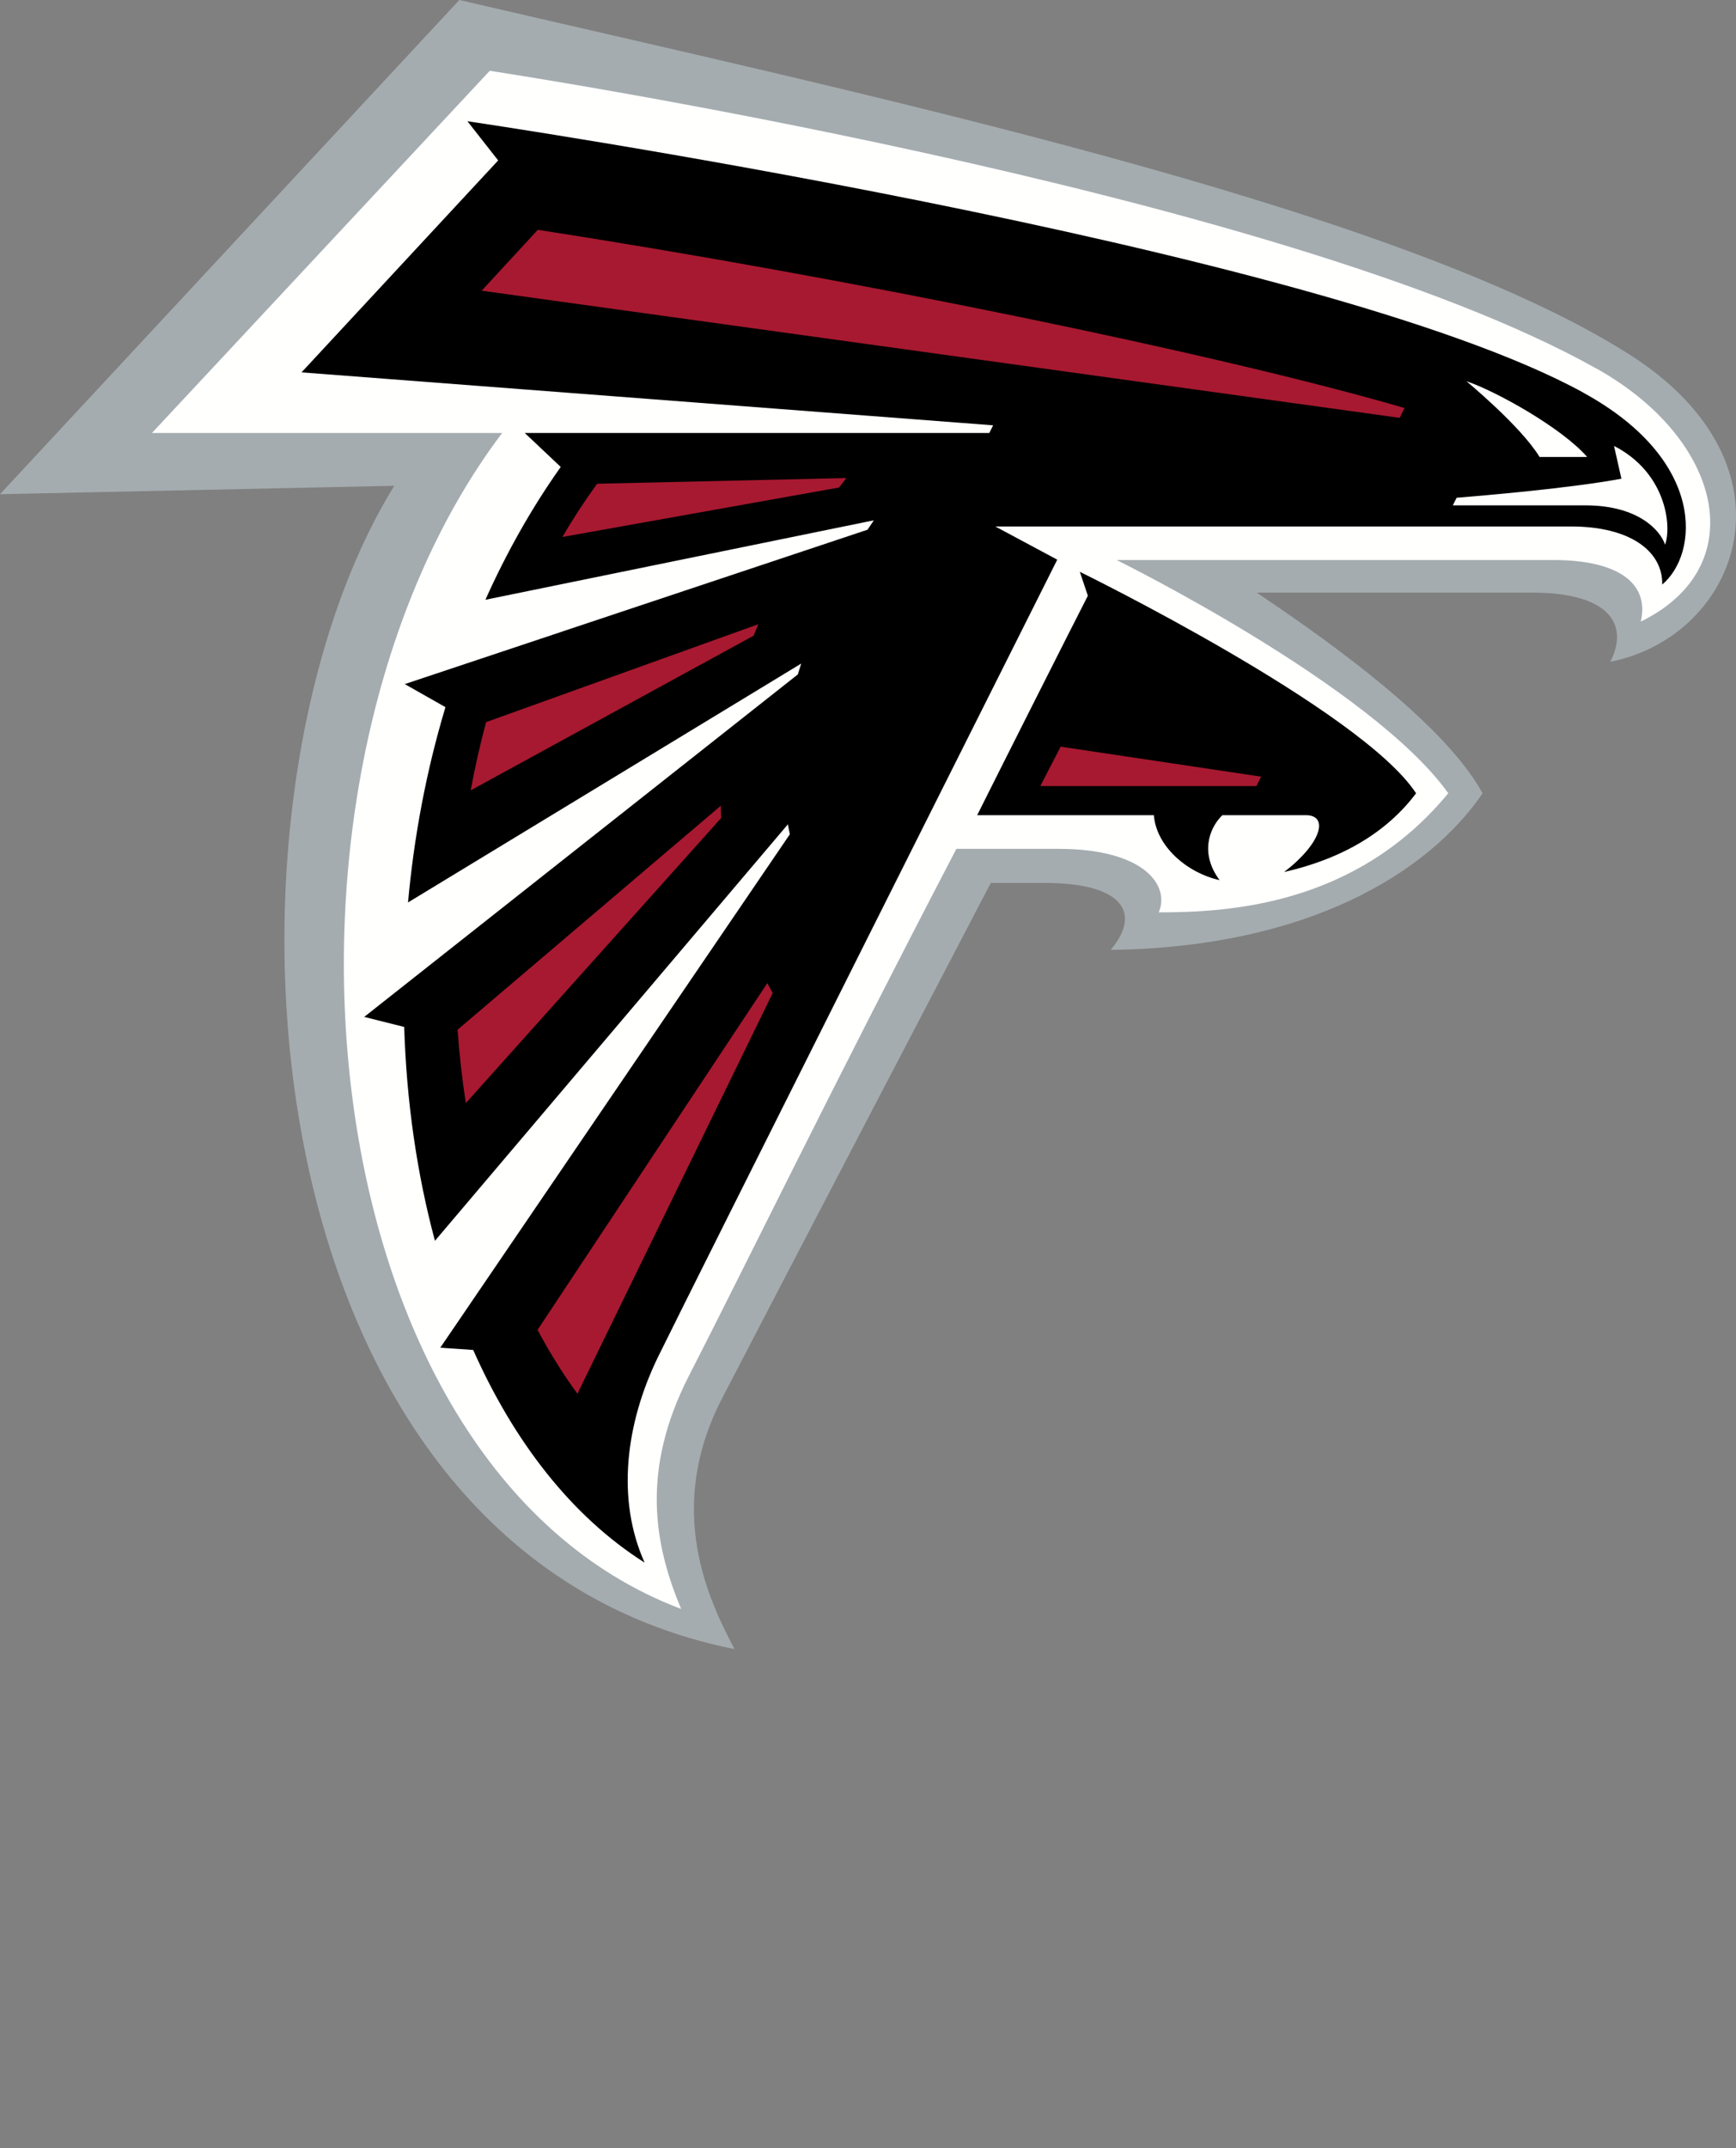 <?xml version="1.0" encoding="UTF-8"?>
<svg id="Layer" xmlns="http://www.w3.org/2000/svg" viewBox="0 0 399.81 494.51">
  <rect x="0" y="0" width="399.81" height="494.51" fill="#808080" stroke="none"/>
  <defs>
    <style>
      .cls-1 {
        fill: #a71930;
      }

      .cls-1, .cls-2, .cls-3, .cls-4 {
        stroke-width: 0px;
      }

      .cls-3 {
        fill: #fffffe;
      }

      .cls-4 {
        fill: #a5acaf;
      }
    </style>
  </defs>
  <path class="cls-4" d="m375,81.43C321.15,47.42,197.8,21.4,105.79,0L0,113.77l90.81-1.94c-45.21,73.09-36,244.95,78.34,267.8-5.89-11.29-16.11-32.03-2.86-57.71,9.44-18.26,61.89-118.66,61.89-118.66h12.56c17.01,0,22.6,6.4,15.06,15.41,45.33-.58,73.16-17.73,85.65-36.05-9.51-17.41-39.76-37.9-52.02-46.2h63.42c18.19,0,22.29,7.62,18.01,15.92,29.68-5.84,44.85-45.2,4.14-70.91"/>
  <path class="cls-3" d="m367.76,84.9C294.41,43.74,112.79,16.3,112.79,16.3L34.99,99.68h80.66c-59.56,78.73-46.36,237.67,41.22,270.71-6.21-14.78-9.36-31.93,1.84-53.76,12.63-24.61,32.74-65.98,61.55-121.22h23.51c19.51,0,25.75,8.25,23.1,14.62,16.05,0,45.38-1.57,66.67-27.42-17.73-24.79-76.37-53.69-76.37-53.69h100.59c14.78,0,22.17,5.26,20.13,14.17,25.7-12.55,19.02-41.85-10.14-58.21"/>
  <path class="cls-2" d="m248.7,131.64s64.83,31.74,77.43,50.98c-6.64,8.84-16.79,15.03-30.39,18.13,8.69-6.67,10.33-13.09,4.99-13.09h-19.22c-3.28,3.23-5.03,9.07-.63,14.95-7.43-1.63-14.58-7.74-15.14-14.95h-40.69c5.43-10.88,21.11-41.96,25.49-50.52l-1.85-5.5h0Zm116-41.21c28.39,15.58,26.51,37.05,18.12,44.14.15-7.66-7.38-13.37-20.96-13.37h-132.63l14.26,7.64s-85.36,170.05-91.91,183.47c-7.56,15.51-9.64,32.92-3.12,47.42-16.89-10.71-30.15-27.95-39.48-48.96l-7.58-.52,80.51-118.2c-.17-.76-.32-1.53-.45-2.29l-81.29,95.88c-4.16-15.46-6.56-32.13-7.08-49.23l-9.21-2.31,99.86-78.84c.25-.84.51-1.67.78-2.5l-90.55,54.99c1.37-15.17,4.22-30.33,8.62-44.96l-9.37-5.31,106.58-35.54c.48-.73.96-1.45,1.45-2.16l-89.46,18.29c4.83-10.77,10.59-21.05,17.35-30.58l-8.29-7.82h106.99c.3-.6.59-1.19.89-1.76l-159.29-12.19,45.29-48.79-7.08-9.02s195.37,28.64,257.05,62.5h0Z"/>
  <path class="cls-3" d="m371.72,102.66l1.7,7.54c-11.61,2.18-32.15,3.92-37.95,4.39-.28.58-.58,1.16-.88,1.75h30.57c12.13,0,17.24,5.76,18.32,9.06,1.59-4.53.12-16.67-11.76-22.74Zm-34-14.9c6.78,2.26,22.04,10.78,27.81,17.44h-10.96c-4.32-7.11-16.85-17.44-16.85-17.44h0Z"/>
  <path class="cls-1" d="m108.4,181.95l65.15-35.6c.35-.88.72-1.77,1.1-2.65l-62.7,22.54c-1.39,5.17-2.57,10.42-3.55,15.71h0Zm29.13-70.6c-2.87,3.94-5.54,8.04-8.02,12.27l63.73-11.39c.56-.73,1.12-1.47,1.69-2.18l-57.4,1.31h0Zm40.43,117.26c-.42-.76-.84-1.53-1.24-2.29l-52.91,79.82c2.78,5.26,5.85,10.18,9.18,14.7l44.96-92.22Zm-70.67,25.33l58.81-65.64c-.05-.94-.08-1.87-.1-2.81l-60.62,51.56c.41,5.71,1.05,11.36,1.9,16.89h0Zm183.15-75.15l-46.17-6.9-4.68,9.07h49.77l1.09-2.18h0Zm31.89-82.6l-211.4-29.27,12.93-14.01c71.21,11.01,156.37,28.42,199.61,41.02-.37.74-.75,1.5-1.14,2.27h0Z"/>
</svg>